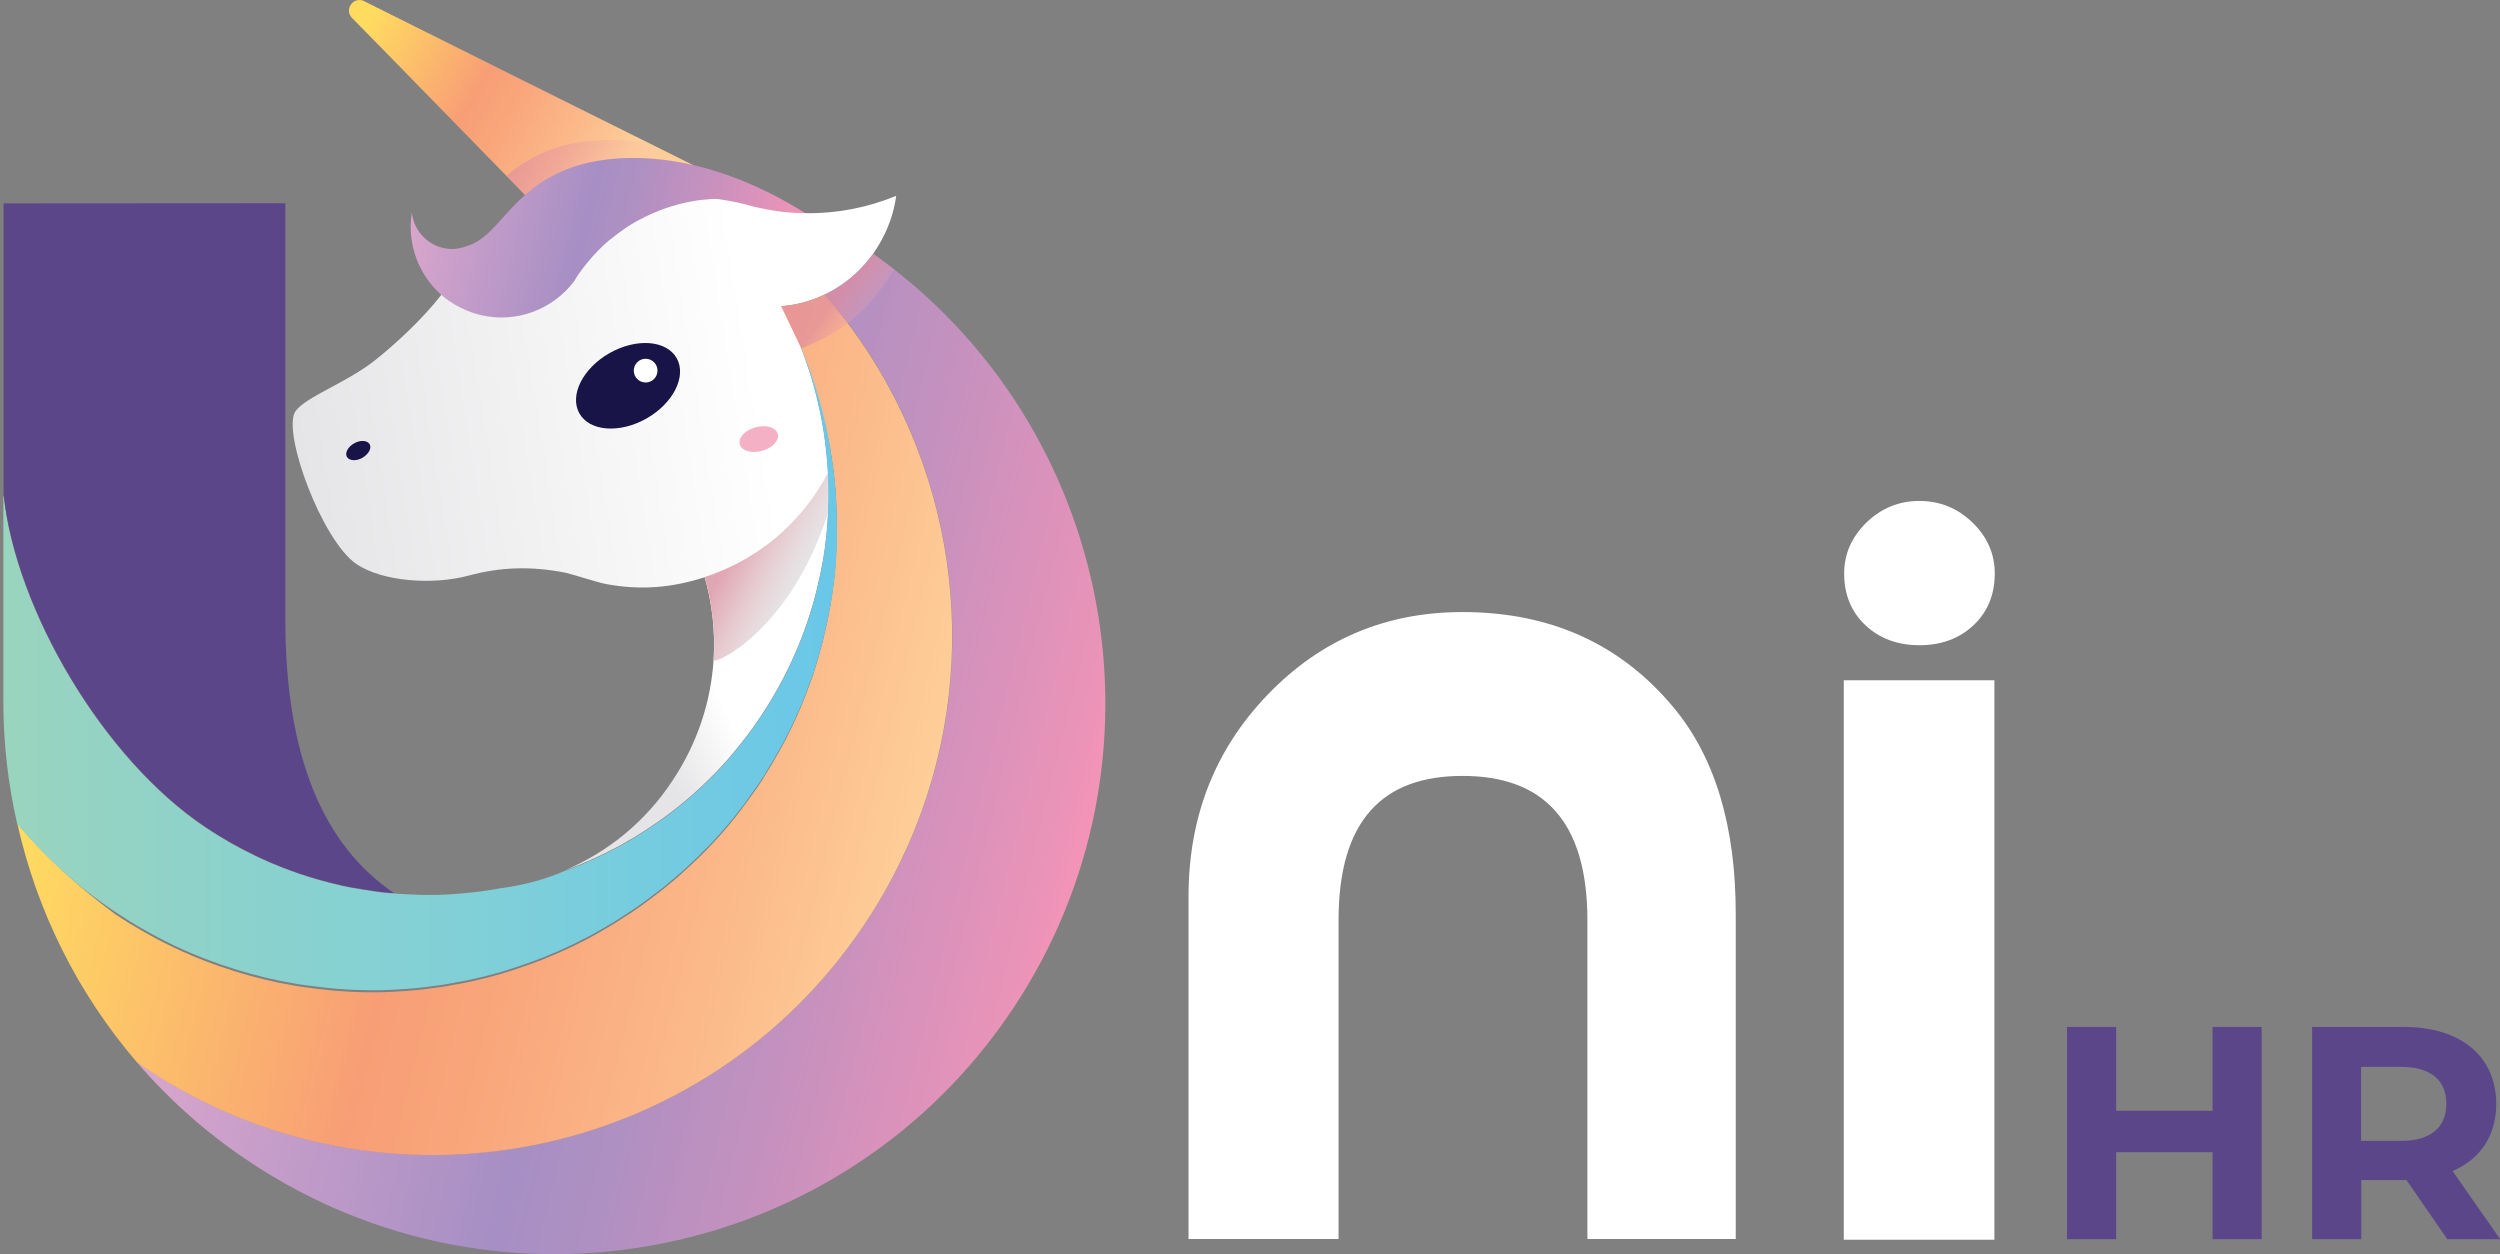 <svg width="614" height="308" viewBox="0 0 614 308" fill="none" xmlns="http://www.w3.org/2000/svg">
<rect x="0" y="0" width="614" height="308" fill="#808080" stroke="none"/>
<path d="M489.821 167.067V304.485H471.466H452.835V167.067H489.821ZM471.42 123.034C476.413 123.034 480.759 124.791 484.411 128.307C488.064 131.822 489.913 136.031 489.913 140.841C489.913 145.975 488.202 150.231 484.735 153.515C481.268 156.799 476.829 158.464 471.42 158.464C466.011 158.464 461.573 156.799 458.105 153.515C454.638 150.231 452.927 145.975 452.927 140.841C452.927 136.031 454.777 131.868 458.429 128.307C462.081 124.791 466.381 123.034 471.42 123.034Z" fill="white"/>
<path d="M411.041 173.773C398.05 158.14 380.759 150.323 359.169 150.323C340.306 150.323 324.402 157.076 311.411 170.536C298.42 183.995 291.901 200.554 291.901 220.212V304.3H328.748V226.039C328.748 201.248 339.752 190.563 359.215 190.563C378.679 190.563 389.867 201.248 389.867 226.039V304.3H426.298V224.744C426.344 202.959 421.212 185.984 411.041 173.773Z" fill="white"/>
<path d="M89.406 0.278L104.894 8.002L124.542 17.808L151.68 31.314L170.543 40.703L135.73 54.81L121.398 40.148L105.68 24.052L95.832 13.969L86.401 4.348C84.459 2.267 86.863 -0.971 89.406 0.278Z" fill="url(#paint0_linear_5_1544)"/>
<path opacity="0.7" d="M136.378 36.355C141.602 34.597 149.646 33.58 159.632 35.199L170.543 40.703L135.73 54.81L121.398 40.148L124.404 43.2C127.455 40.61 131.2 38.066 136.378 36.355Z" fill="url(#paint1_linear_5_1544)"/>
<path d="M33.603 260.868C41.463 270.026 50.663 278.259 61.158 285.244C123.293 326.733 207.251 309.943 248.721 247.825C289.405 186.817 274.01 104.717 214.694 62.488C214.602 62.442 214.555 62.396 214.463 62.303C213.585 63.506 212.66 64.616 211.689 65.633C209.609 67.807 207.251 69.657 204.754 71.138C204.061 71.554 203.321 71.924 202.581 72.294C202.674 72.433 202.813 72.571 202.905 72.664C204.384 74.375 205.818 76.087 207.158 77.891C212.105 84.273 216.358 91.026 219.965 98.103C240.214 137.881 238.966 187.141 212.429 226.872C173.317 285.475 94.167 301.293 35.592 262.163C34.898 261.747 34.251 261.284 33.603 260.868Z" fill="url(#paint2_linear_5_1544)"/>
<path d="M101.148 52.127C99.9 59.898 102.813 67.53 108.453 72.479C108.592 72.618 108.776 72.757 108.915 72.895C109.794 73.635 110.718 74.283 111.735 74.884C113.631 75.994 115.711 76.873 117.93 77.428C126.899 79.602 135.915 76.04 141.093 69.102C141.231 68.871 141.37 68.686 141.509 68.455L141.786 68.085C141.832 67.992 141.925 67.9 141.971 67.807C142.064 67.669 142.202 67.484 142.295 67.345C142.387 67.206 142.48 67.067 142.572 66.975C142.711 66.79 142.849 66.558 143.034 66.374C143.266 66.05 143.543 65.726 143.774 65.402C143.867 65.263 144.005 65.125 144.098 64.986C144.283 64.755 144.421 64.57 144.606 64.385C144.791 64.2 144.93 63.968 145.115 63.783C145.3 63.598 145.485 63.367 145.623 63.182C145.808 62.997 145.947 62.812 146.132 62.627L146.178 62.581C146.317 62.442 146.409 62.303 146.548 62.211L146.872 61.841C146.964 61.702 147.103 61.609 147.242 61.471C147.658 61.054 148.074 60.684 148.49 60.268C148.629 60.129 148.767 59.991 148.906 59.898C149.137 59.667 149.414 59.482 149.646 59.251C149.784 59.112 149.969 58.973 150.108 58.88C150.2 58.788 150.293 58.696 150.432 58.649C150.524 58.603 150.57 58.511 150.663 58.464C150.801 58.372 150.94 58.233 151.079 58.14C151.217 58.002 151.402 57.909 151.541 57.77C151.726 57.632 151.911 57.493 152.096 57.354C152.42 57.123 152.697 56.892 153.021 56.707C153.159 56.614 153.298 56.522 153.39 56.429C153.529 56.337 153.668 56.244 153.806 56.152C153.945 56.059 154.084 55.967 154.223 55.874C154.315 55.828 154.408 55.782 154.5 55.689C154.685 55.596 155.887 54.81 156.349 54.579C156.534 54.486 157.089 54.163 157.181 54.116C157.32 54.024 160.788 52.405 160.972 52.312C164.486 50.832 168.231 49.815 172.068 49.306C172.253 49.26 172.438 49.26 172.623 49.26C173.548 49.167 174.472 49.075 175.443 49.029C176.599 48.982 181.684 49.954 183.071 50.37C185.29 51.017 187.51 51.48 189.729 51.85C191.254 52.081 192.826 52.266 194.352 52.405C195.6 52.498 196.848 52.544 198.097 52.544C171.56 35.8 149.83 37.465 139.521 41.443C125.836 46.716 122.739 57.262 115.665 60.083C112.937 61.147 111.088 61.471 108.499 60.823C104.385 59.667 101.518 56.152 101.148 52.127Z" fill="url(#paint3_linear_5_1544)"/>
<path d="M87.603 138.575C93.983 142.83 106.28 143.755 115.157 141.35C122.832 139.269 130.414 138.991 138.874 140.656C141.417 141.257 146.364 142.969 149.045 143.478C157.506 145.004 164.995 144.356 173.086 141.766C179.096 139.824 184.829 136.771 189.868 132.701C193.844 129.463 197.404 125.624 200.409 121.137C201.472 119.518 202.489 117.853 203.368 116.142C202.813 105.55 200.548 95.05 196.664 85.152C196.479 84.644 196.294 84.181 196.063 83.672C196.063 83.672 196.063 83.626 196.017 83.626C194.815 80.897 193.52 78.168 192.087 75.532C192.041 75.439 191.995 75.3 191.902 75.208C191.948 75.208 191.995 75.208 192.041 75.208C193.428 75.069 194.815 74.884 196.202 74.56C198.375 74.052 200.501 73.311 202.535 72.34C203.275 71.97 204.015 71.6 204.708 71.184C207.251 69.704 209.563 67.9 211.643 65.68C212.614 64.662 213.539 63.506 214.417 62.349C214.879 61.702 215.295 61.054 215.712 60.361C218.069 56.475 219.549 52.313 220.104 48.103C213.123 50.971 205.633 52.451 198.051 52.359C196.803 52.359 195.554 52.313 194.306 52.22C192.78 52.127 191.209 51.943 189.683 51.665C187.464 51.295 185.245 50.833 183.026 50.185C181.639 49.769 176.599 48.797 175.397 48.844C174.473 48.89 173.502 48.982 172.577 49.075C172.392 49.075 172.207 49.121 172.022 49.121C168.185 49.63 164.44 50.647 160.927 52.127C160.742 52.22 160.557 52.266 160.372 52.359C160.187 52.451 160.048 52.498 159.863 52.59C159.678 52.683 159.54 52.729 159.355 52.821C159.17 52.914 159.031 52.96 158.846 53.053C158.661 53.145 158.476 53.238 158.291 53.33C158.06 53.469 157.829 53.561 157.598 53.7C157.459 53.793 157.274 53.839 157.136 53.931C156.997 53.978 156.904 54.07 156.766 54.116C156.581 54.209 156.442 54.301 156.257 54.394C155.795 54.672 155.379 54.903 154.917 55.18C154.732 55.273 154.593 55.411 154.408 55.504C154.316 55.55 154.223 55.596 154.131 55.689C153.992 55.782 153.853 55.874 153.715 55.967C153.576 56.059 153.437 56.152 153.298 56.244C153.16 56.337 153.021 56.429 152.929 56.522C152.605 56.753 152.328 56.938 152.004 57.169C151.819 57.308 151.634 57.447 151.449 57.585C151.31 57.724 151.125 57.817 150.987 57.955C150.848 58.048 150.709 58.187 150.571 58.279C150.478 58.325 150.432 58.418 150.34 58.464C150.247 58.557 150.155 58.649 150.016 58.696C149.877 58.834 149.692 58.973 149.554 59.066C149.323 59.297 149.045 59.482 148.814 59.713C148.675 59.852 148.537 59.991 148.398 60.083C147.982 60.453 147.566 60.869 147.15 61.286C147.011 61.424 146.918 61.517 146.78 61.656L146.456 62.026C146.317 62.164 146.225 62.303 146.086 62.396L146.04 62.442C145.855 62.627 145.716 62.812 145.531 62.997C145.346 63.182 145.162 63.413 145.023 63.598C144.838 63.783 144.653 64.015 144.514 64.2C144.329 64.385 144.191 64.616 144.006 64.801C143.913 64.94 143.775 65.078 143.682 65.217C143.451 65.541 143.174 65.865 142.942 66.189C142.804 66.374 142.665 66.605 142.48 66.79C141.925 67.53 141.047 69.01 141.047 69.01C135.869 75.948 126.854 79.509 117.885 77.335C115.666 76.781 113.585 75.902 111.69 74.792C110.673 74.19 109.748 73.543 108.87 72.803C108.731 72.664 108.546 72.525 108.407 72.386C103.969 78.168 97.08 84.551 92.041 88.529C85.014 94.079 74.935 97.502 72.531 101.063C69.249 106.151 79.05 132.839 87.603 138.575Z" fill="url(#paint4_linear_5_1544)"/>
<path d="M138.874 213.69C139.336 213.505 139.799 213.366 140.261 213.181C141.74 212.626 143.22 212.025 144.653 211.377C144.884 211.285 145.115 211.192 145.347 211.053C146.502 210.545 147.612 210.036 148.721 209.481C148.999 209.342 149.322 209.203 149.6 209.018C149.831 208.926 150.016 208.787 150.247 208.695C150.663 208.51 151.033 208.278 151.449 208.093C151.819 207.908 152.235 207.677 152.651 207.446C152.79 207.353 152.975 207.261 153.113 207.168C153.946 206.706 154.778 206.197 155.61 205.734C156.026 205.503 156.396 205.272 156.812 204.994C157.274 204.717 157.737 204.393 158.199 204.115C158.384 204.023 158.523 203.884 158.707 203.792C158.754 203.745 158.846 203.699 158.892 203.653C159.124 203.514 159.309 203.375 159.54 203.237C159.771 203.052 160.048 202.913 160.279 202.728C160.511 202.543 160.788 202.404 161.019 202.219C161.574 201.849 162.175 201.433 162.73 201.017C162.868 200.924 163.053 200.785 163.192 200.693L163.238 200.647C163.469 200.461 163.701 200.323 163.932 200.138C164.348 199.814 164.764 199.49 165.226 199.166C165.55 198.889 165.92 198.658 166.243 198.38C168.971 196.206 171.606 193.894 174.103 191.396C174.611 190.887 175.12 190.378 175.628 189.87C176.646 188.852 177.616 187.742 178.587 186.678C178.957 186.308 179.281 185.892 179.604 185.475C180.021 185.013 180.39 184.55 180.806 184.042C180.945 183.903 181.038 183.764 181.176 183.579C181.546 183.163 181.87 182.7 182.24 182.238C182.425 182.006 182.609 181.775 182.794 181.544C183.442 180.758 184.043 179.925 184.644 179.093C185.43 178.029 186.169 176.919 186.909 175.809C193.474 165.957 198.051 155.318 200.686 144.449C200.779 144.125 200.825 143.755 200.917 143.431C201.01 143.015 201.102 142.599 201.195 142.136C201.241 141.951 201.287 141.766 201.333 141.581C201.38 141.35 201.426 141.165 201.472 140.934C201.565 140.564 201.611 140.194 201.703 139.87C201.842 139.037 202.027 138.205 202.166 137.372C202.212 137.095 202.258 136.817 202.304 136.493C202.397 135.985 202.443 135.476 202.535 134.967C202.582 134.643 202.628 134.273 202.674 133.949C202.905 132.146 203.09 130.295 203.229 128.492C203.275 128.214 203.275 127.89 203.275 127.613C203.321 126.965 203.368 126.364 203.368 125.716C203.46 123.681 203.506 121.6 203.46 119.565C203.46 119.148 203.46 118.732 203.414 118.27C203.414 117.53 203.368 116.743 203.321 116.003C202.443 117.715 201.472 119.38 200.363 120.999C197.357 125.485 193.798 129.37 189.822 132.562C184.782 136.632 179.096 139.685 173.039 141.627C174.935 148.242 175.675 155.133 175.259 162.025C174.611 172.247 171.329 182.469 165.226 191.627C158.523 201.849 149.276 209.25 138.874 213.69Z" fill="url(#paint5_linear_5_1544)"/>
<path d="M4.246 202.219C9.008 223.588 18.948 243.801 33.603 260.868C34.251 261.331 34.898 261.747 35.545 262.209C94.121 301.34 173.316 285.521 212.382 226.918C238.92 187.141 240.168 137.881 219.918 98.149C216.312 91.073 212.059 84.32 207.112 77.937C205.725 76.179 204.338 74.421 202.859 72.71C202.766 72.571 202.627 72.433 202.535 72.34C200.501 73.311 198.374 74.052 196.201 74.56C194.814 74.884 193.242 75.115 191.855 75.208C191.902 75.3 196.802 85.569 196.802 85.569C196.987 86.031 202.627 100.462 204.477 113.829C204.523 114.338 204.615 114.801 204.662 115.309C204.708 115.679 204.754 116.049 204.8 116.419V116.466C204.847 116.882 204.893 117.298 204.939 117.714C205.032 118.501 205.078 119.241 205.17 120.027C205.17 120.258 205.216 120.536 205.216 120.767C205.263 121.507 205.309 122.247 205.355 123.034C205.355 123.45 205.401 123.82 205.401 124.236V124.282C205.401 124.791 205.448 125.3 205.448 125.763C205.448 126.086 205.448 126.41 205.494 126.688C205.54 128.491 205.54 130.295 205.494 132.099C205.494 132.469 205.494 132.886 205.448 133.302C205.448 133.487 205.448 133.626 205.448 133.811C205.448 133.996 205.448 134.134 205.448 134.319C205.448 134.643 205.401 134.967 205.401 135.291C205.355 136.031 205.309 136.725 205.263 137.465C205.263 137.742 205.216 138.066 205.216 138.343C205.17 138.945 205.124 139.546 205.078 140.147C204.985 140.934 204.939 141.72 204.847 142.46C204.8 142.83 204.754 143.2 204.708 143.57C204.615 144.171 204.569 144.726 204.477 145.328C204.43 145.651 204.384 145.975 204.338 146.299C204.292 146.484 204.292 146.669 204.246 146.854C204.199 146.993 204.199 147.178 204.153 147.317C204.153 147.363 204.153 147.363 204.153 147.409C204.061 148.057 203.922 148.704 203.83 149.352C203.83 149.398 203.829 149.444 203.783 149.537C203.737 149.675 203.737 149.814 203.691 149.953C203.645 150.138 203.645 150.323 203.598 150.508C203.413 151.526 203.228 152.543 202.997 153.514C202.951 153.653 202.951 153.792 202.905 153.931C202.72 154.717 202.535 155.503 202.35 156.336C202.258 156.798 202.119 157.215 202.027 157.677C201.749 158.787 201.425 159.897 201.102 161.054C200.871 161.84 200.64 162.626 200.408 163.413C200.362 163.551 200.316 163.644 200.316 163.783C200.223 164.106 200.085 164.476 199.992 164.8C199.992 164.846 199.946 164.939 199.946 164.985C199.854 165.263 199.761 165.494 199.669 165.772C199.437 166.465 199.206 167.159 198.929 167.853C198.836 168.084 198.79 168.315 198.698 168.5C198.513 169.056 198.282 169.611 198.051 170.212C197.958 170.397 197.912 170.628 197.819 170.813C197.542 171.461 197.311 172.154 197.033 172.802C196.895 173.126 196.756 173.403 196.664 173.727C196.155 174.93 195.6 176.132 195.045 177.335C194.907 177.612 194.814 177.844 194.676 178.121C194.676 178.167 194.629 178.167 194.629 178.214C194.583 178.26 194.583 178.352 194.537 178.399C194.398 178.676 194.26 179 194.121 179.277C194.028 179.509 193.89 179.74 193.797 179.971C193.751 180.064 193.705 180.203 193.612 180.295C193.473 180.526 193.381 180.758 193.242 181.035V181.081C193.15 181.313 193.011 181.544 192.873 181.775C192.364 182.746 191.855 183.718 191.301 184.689C191.162 184.92 191.023 185.152 190.885 185.383C190.515 186.03 190.145 186.678 189.775 187.326C189.59 187.696 189.359 188.019 189.128 188.389C188.897 188.759 188.712 189.083 188.481 189.453C188.296 189.731 188.157 190.008 187.972 190.286C187.926 190.378 187.833 190.471 187.787 190.609C187.648 190.841 187.51 191.072 187.371 191.303C187.232 191.535 187.093 191.766 186.909 191.997C186.909 192.043 186.862 192.09 186.862 192.09C186.724 192.321 186.585 192.552 186.4 192.783C186.076 193.292 185.707 193.801 185.337 194.31C185.198 194.541 185.059 194.726 184.874 194.957C184.736 195.142 184.643 195.327 184.505 195.466C184.366 195.651 184.273 195.836 184.135 195.975C183.903 196.299 183.672 196.622 183.441 196.946C182.84 197.732 182.285 198.519 181.684 199.305C181.315 199.768 180.991 200.184 180.621 200.646C180.251 201.109 179.928 201.525 179.558 201.988C179.327 202.265 179.095 202.589 178.818 202.867C178.633 203.098 178.448 203.329 178.263 203.514C177.2 204.763 176.09 206.012 174.981 207.214C174.842 207.353 174.75 207.492 174.611 207.584C174.287 207.908 174.01 208.232 173.686 208.556C173.27 208.972 172.854 209.435 172.392 209.851C172.068 210.175 171.744 210.498 171.421 210.822C171.19 211.053 170.959 211.238 170.727 211.47C170.496 211.701 170.219 211.978 169.941 212.21C169.017 213.089 168.046 213.967 167.121 214.8C166.983 214.939 166.844 215.031 166.705 215.17C166.659 215.216 166.659 215.216 166.613 215.262C166.428 215.447 166.243 215.632 166.012 215.771C165.873 215.91 165.734 216.002 165.596 216.141C165.457 216.234 165.365 216.373 165.226 216.465C165.18 216.465 165.18 216.511 165.133 216.511C164.764 216.835 164.44 217.113 164.07 217.39L164.024 217.436C163.885 217.529 163.793 217.621 163.654 217.76C163.145 218.176 162.637 218.593 162.128 218.963C161.943 219.101 161.712 219.286 161.527 219.425C161.157 219.703 160.788 219.98 160.418 220.258C160.094 220.535 159.724 220.767 159.401 221.044C159.354 221.09 159.308 221.09 159.262 221.137C159.031 221.322 158.753 221.507 158.522 221.692C157.413 222.524 156.257 223.311 155.101 224.097C154.777 224.282 154.5 224.513 154.176 224.698C153.622 225.068 153.067 225.438 152.466 225.808C152.188 225.993 151.911 226.178 151.587 226.363C151.31 226.548 151.033 226.733 150.709 226.918C149.507 227.658 148.305 228.352 147.103 229.046C146.826 229.185 146.548 229.37 146.271 229.508C146.178 229.555 146.132 229.601 146.04 229.647C145.67 229.832 145.3 230.063 144.93 230.248C144.56 230.433 144.19 230.665 143.82 230.85C143.774 230.896 143.682 230.896 143.635 230.942C143.358 231.081 143.127 231.22 142.85 231.312C142.526 231.497 142.202 231.636 141.879 231.821C141.555 231.96 141.231 232.145 140.954 232.284C138.781 233.347 136.608 234.273 134.389 235.198C134.158 235.29 133.927 235.383 133.742 235.475C133.418 235.614 133.141 235.706 132.817 235.845C132.586 235.938 132.401 236.03 132.17 236.076C131.8 236.215 131.43 236.354 131.107 236.493C130.459 236.724 129.812 236.955 129.165 237.186C128.148 237.556 127.084 237.88 126.021 238.25C125.697 238.343 125.328 238.482 125.004 238.574C124.68 238.667 124.311 238.805 123.987 238.898C123.71 238.99 123.386 239.083 123.108 239.175C122.692 239.268 122.276 239.407 121.906 239.499C121.583 239.592 121.259 239.684 120.936 239.777C118.162 240.517 115.388 241.164 112.568 241.673C112.198 241.719 111.874 241.812 111.504 241.858C111.366 241.904 111.227 241.904 111.088 241.951C110.996 241.951 110.949 241.997 110.857 241.997C110.718 241.997 110.58 242.043 110.487 242.043C110.349 242.089 110.164 242.089 110.025 242.136C109.47 242.228 108.915 242.321 108.36 242.413C107.991 242.459 107.667 242.506 107.297 242.552C106.604 242.644 105.864 242.737 105.171 242.829C104.847 242.876 104.477 242.922 104.153 242.968C102.674 243.153 101.195 243.246 99.715 243.384C99.391 243.431 99.114 243.431 98.79 243.431C98.097 243.477 97.357 243.523 96.664 243.569C96.34 243.569 96.017 243.616 95.693 243.616C95.323 243.616 94.953 243.662 94.537 243.662C94.167 243.662 93.797 243.662 93.474 243.708C93.104 243.708 92.78 243.708 92.41 243.708C91.717 243.708 90.977 243.708 90.284 243.708C89.22 243.708 88.157 243.662 87.047 243.616C86.678 243.616 86.354 243.569 85.984 243.569C85.707 243.569 85.476 243.523 85.198 243.523C84.967 243.523 84.736 243.477 84.505 243.477C84.274 243.477 84.042 243.431 83.811 243.431C83.349 243.384 82.887 243.384 82.424 243.338C82.286 243.338 82.147 243.338 81.962 243.292C81.5 243.246 81.037 243.199 80.575 243.153C80.159 243.107 79.743 243.061 79.327 243.014C78.911 242.968 78.495 242.922 78.079 242.876C77.709 242.829 77.339 242.783 76.969 242.737C76.46 242.691 75.998 242.598 75.49 242.552C75.258 242.506 75.027 242.506 74.796 242.459C74.611 242.413 74.38 242.413 74.195 242.367C74.103 242.367 73.964 242.321 73.871 242.321C73.409 242.228 72.947 242.182 72.484 242.089C72.299 242.043 72.115 242.043 71.93 241.997C71.514 241.904 71.098 241.858 70.728 241.766C70.45 241.719 70.173 241.673 69.942 241.627C69.71 241.581 69.433 241.534 69.202 241.488C69.017 241.442 68.832 241.396 68.647 241.396C63.747 240.378 58.892 239.037 54.084 237.371C53.298 237.094 52.559 236.816 51.773 236.539C50.987 236.261 50.247 235.938 49.461 235.66C46.41 234.458 43.358 233.07 40.4 231.59C39.29 231.035 38.18 230.433 37.071 229.832C36.331 229.416 35.591 229 34.852 228.583C33.742 227.936 32.679 227.288 31.569 226.641C30.506 225.947 29.396 225.253 28.333 224.559C19.179 217.76 11.088 210.406 4.246 202.219Z" fill="url(#paint6_linear_5_1544)"/>
<path d="M175.305 162.118C175.721 155.226 174.981 148.334 173.086 141.72C179.096 139.777 184.829 136.725 189.868 132.654C193.844 129.417 197.404 125.578 200.409 121.091C201.472 119.472 202.489 117.807 203.368 116.096C203.414 116.836 203.46 117.622 203.46 118.362C203.46 118.778 203.507 119.195 203.507 119.657C203.553 121.692 203.507 123.774 203.414 125.809C194.075 155.226 175.213 163.32 175.305 162.118Z" fill="#E5E4E6"/>
<path opacity="0.7" d="M175.305 162.118C175.721 155.226 174.981 148.334 173.086 141.72C179.096 139.777 184.829 136.725 189.868 132.654C193.844 129.417 197.404 125.578 200.409 121.091C201.472 119.472 202.489 117.807 203.368 116.096C203.414 116.836 203.46 117.622 203.46 118.362C203.46 118.778 203.507 119.195 203.507 119.657C203.553 121.692 203.507 123.774 203.414 125.809C194.075 155.226 175.213 163.32 175.305 162.118Z" fill="url(#paint7_linear_5_1544)"/>
<path opacity="0.7" d="M196.849 85.569C196.849 85.569 191.949 75.3 191.902 75.208C193.289 75.069 194.861 74.884 196.248 74.56C198.421 74.051 200.548 73.311 202.582 72.34C203.322 71.97 204.061 71.6 204.755 71.184C207.298 69.704 209.609 67.9 211.69 65.68C212.661 64.662 213.585 63.506 214.464 62.349C214.556 62.396 214.602 62.442 214.695 62.534C216.359 63.737 217.977 64.939 219.595 66.188C211.643 79.186 204.061 82.516 196.849 85.569Z" fill="url(#paint8_linear_5_1544)"/>
<path d="M205.494 126.641C205.494 126.318 205.494 125.994 205.448 125.716C205.448 125.208 205.402 124.699 205.402 124.236V124.19C205.402 123.774 205.356 123.404 205.356 122.987C205.309 122.247 205.263 121.507 205.217 120.721C205.217 120.49 205.171 120.212 205.171 119.981C205.124 119.195 205.032 118.455 204.939 117.668C204.893 117.252 204.847 116.836 204.801 116.419V116.373C204.755 116.003 204.708 115.633 204.662 115.263C204.616 114.754 204.523 114.292 204.477 113.783C203.136 103.931 200.501 94.264 196.618 85.06C196.618 85.106 196.618 85.106 196.618 85.152C200.501 95.05 202.766 105.504 203.321 116.142C203.367 116.882 203.414 117.668 203.414 118.408C203.414 118.825 203.46 119.241 203.46 119.703C203.506 121.739 203.46 123.82 203.368 125.855C203.321 126.503 203.321 127.104 203.275 127.752C203.275 128.029 203.229 128.353 203.229 128.63C203.09 130.434 202.905 132.284 202.674 134.088C202.628 134.412 202.582 134.782 202.535 135.106C202.443 135.615 202.397 136.123 202.304 136.632C202.258 136.91 202.212 137.187 202.165 137.511C202.027 138.343 201.888 139.176 201.703 140.009C201.611 140.379 201.564 140.749 201.472 141.072C201.426 141.304 201.38 141.489 201.333 141.72C201.287 141.905 201.241 142.09 201.195 142.275C201.102 142.691 201.01 143.108 200.917 143.57C200.825 143.894 200.779 144.264 200.686 144.588C198.051 155.457 193.474 166.095 186.909 175.947C186.169 177.057 185.383 178.167 184.644 179.231C184.043 180.064 183.442 180.896 182.794 181.683C182.609 181.914 182.424 182.145 182.24 182.377C181.87 182.839 181.546 183.255 181.176 183.718C181.037 183.857 180.945 183.995 180.806 184.18C180.436 184.643 180.02 185.105 179.604 185.614C179.281 186.031 178.911 186.401 178.587 186.817C177.616 187.927 176.645 188.991 175.628 190.008C175.12 190.517 174.611 191.026 174.103 191.535C171.606 194.032 168.971 196.345 166.243 198.519C165.92 198.796 165.55 199.074 165.226 199.305C164.81 199.629 164.394 199.953 163.932 200.277C163.7 200.462 163.469 200.6 163.238 200.785C163.238 200.785 163.192 200.785 163.192 200.832C163.053 200.924 162.868 201.063 162.73 201.155C162.175 201.572 161.62 201.942 161.019 202.358C160.788 202.543 160.511 202.682 160.279 202.867C160.048 203.052 159.771 203.19 159.54 203.375C159.308 203.514 159.124 203.653 158.892 203.792C158.846 203.838 158.754 203.884 158.707 203.931C158.569 204.023 158.384 204.162 158.199 204.254C157.737 204.532 157.274 204.856 156.812 205.133C156.396 205.364 156.026 205.642 155.61 205.873C154.778 206.382 153.946 206.844 153.113 207.307C152.975 207.4 152.79 207.492 152.651 207.585C152.235 207.816 151.865 208.001 151.449 208.232C151.033 208.463 150.663 208.648 150.247 208.833C150.016 208.926 149.831 209.065 149.6 209.157C149.322 209.296 148.999 209.435 148.721 209.62C147.612 210.175 146.456 210.683 145.346 211.192C145.115 211.285 144.884 211.424 144.653 211.516C143.22 212.164 141.74 212.765 140.261 213.32C139.799 213.505 139.336 213.644 138.874 213.829C133.742 216.049 128.287 217.483 122.785 218.176C121.629 218.408 120.474 218.593 119.364 218.732C119.179 218.778 118.994 218.778 118.763 218.824C118.162 218.917 117.561 219.009 116.96 219.055C116.729 219.102 116.498 219.102 116.22 219.148C114.279 219.379 112.337 219.518 110.395 219.657C110.118 219.657 109.84 219.703 109.563 219.703C109.239 219.703 108.869 219.749 108.546 219.749C108.222 219.749 107.899 219.749 107.575 219.795C107.251 219.795 106.881 219.795 106.558 219.795C106.28 219.795 106.049 219.795 105.772 219.795C105.494 219.795 105.263 219.795 104.986 219.795C104.708 219.795 104.477 219.795 104.2 219.795C103.738 219.795 103.275 219.795 102.813 219.749C102.489 219.749 102.212 219.749 101.888 219.703C101.796 219.703 101.703 219.703 101.657 219.703C101.334 219.703 101.056 219.703 100.733 219.657C100.64 219.657 100.594 219.657 100.501 219.657C100.178 219.657 99.854 219.61 99.531 219.61C98.791 219.564 98.051 219.518 97.311 219.472C97.265 219.472 97.034 219.425 96.71 219.425C96.618 219.425 96.572 219.425 96.479 219.425C96.387 219.425 96.341 219.425 96.248 219.425C95.74 219.379 95.138 219.333 94.861 219.287C94.584 219.24 94.26 219.24 93.983 219.194C93.936 219.194 93.89 219.194 93.844 219.194C93.52 219.148 93.197 219.102 92.827 219.055C92.272 219.009 91.763 218.917 91.255 218.824C91.024 218.778 90.839 218.778 90.608 218.732C90.33 218.685 90.053 218.639 89.776 218.593C89.544 218.547 89.313 218.547 89.128 218.5C88.527 218.408 87.926 218.315 87.279 218.176C87.233 218.176 87.233 218.176 87.186 218.176C86.724 218.084 86.308 217.991 85.846 217.945C85.383 217.853 84.967 217.76 84.505 217.668C84.228 217.621 83.95 217.529 83.673 217.483C76.923 215.956 70.266 213.736 63.793 210.73C63.47 210.591 63.146 210.406 62.822 210.267C58.615 208.278 54.501 205.919 50.478 203.237C25.328 186.447 4.062 150.046 0.918 122.062C0.872 121.924 0.825 121.831 0.825 121.831C0.825 121.831 0.825 137.372 0.825 172.247V172.293C0.825 182.608 1.981 192.598 4.2 202.219C4.2 202.265 4.2 202.312 4.2 202.312C11.043 210.498 19.133 217.853 28.426 224.051C29.489 224.744 30.552 225.438 31.662 226.132C32.725 226.826 33.835 227.473 34.944 228.075C35.684 228.491 36.424 228.907 37.164 229.324C38.273 229.925 39.383 230.526 40.492 231.081C43.451 232.607 46.502 233.949 49.554 235.151C50.34 235.475 51.079 235.753 51.865 236.03C52.651 236.308 53.391 236.585 54.177 236.863C58.985 238.528 63.839 239.869 68.74 240.887C68.925 240.933 69.11 240.979 69.295 240.979C69.526 241.026 69.803 241.072 70.035 241.118C70.312 241.164 70.589 241.211 70.82 241.257C71.237 241.349 71.606 241.396 72.022 241.488C72.207 241.534 72.392 241.534 72.577 241.581C73.04 241.673 73.502 241.719 73.964 241.812C74.057 241.812 74.195 241.858 74.288 241.858C74.473 241.904 74.704 241.904 74.889 241.951C75.12 241.997 75.351 242.043 75.582 242.043C76.091 242.089 76.553 242.182 77.062 242.228C77.432 242.274 77.802 242.321 78.171 242.367C78.587 242.413 79.004 242.459 79.42 242.506C79.836 242.552 80.252 242.598 80.668 242.644C81.13 242.691 81.593 242.737 82.055 242.783C82.194 242.783 82.332 242.829 82.517 242.829C82.98 242.876 83.442 242.922 83.904 242.922C84.135 242.922 84.367 242.968 84.598 242.968C84.829 242.968 85.06 243.014 85.291 243.014C85.569 243.014 85.8 243.061 86.077 243.061C86.447 243.061 86.817 243.107 87.14 243.107C88.204 243.153 89.267 243.153 90.377 243.199C91.07 243.199 91.81 243.199 92.503 243.199C92.873 243.199 93.197 243.199 93.567 243.199C93.936 243.199 94.306 243.199 94.63 243.153C95 243.153 95.37 243.107 95.786 243.107C96.109 243.107 96.433 243.061 96.757 243.061C97.45 243.014 98.19 243.014 98.883 242.922C99.207 242.922 99.484 242.876 99.808 242.876C101.287 242.783 102.767 242.644 104.246 242.459C104.57 242.413 104.94 242.367 105.263 242.321C105.957 242.228 106.696 242.136 107.39 242.043C107.76 241.997 108.083 241.951 108.453 241.904C109.008 241.812 109.563 241.719 110.118 241.627C110.256 241.581 110.441 241.581 110.58 241.534C110.719 241.534 110.857 241.488 110.95 241.488C111.042 241.488 111.135 241.442 111.181 241.442C111.227 241.442 111.32 241.442 111.366 241.396C111.458 241.396 111.505 241.396 111.597 241.349C111.967 241.303 112.291 241.211 112.66 241.164C115.481 240.656 118.254 240.008 121.028 239.268C121.352 239.175 121.676 239.083 121.999 238.99C122.415 238.898 122.831 238.759 123.201 238.667C123.479 238.574 123.802 238.482 124.08 238.389C124.403 238.297 124.773 238.204 125.097 238.065C125.42 237.973 125.79 237.834 126.114 237.742C127.177 237.418 128.194 237.048 129.258 236.678C129.905 236.447 130.552 236.215 131.199 235.984C131.569 235.845 131.893 235.706 132.263 235.568C132.494 235.475 132.679 235.383 132.91 235.336C133.234 235.244 133.511 235.105 133.835 234.966C134.066 234.874 134.297 234.781 134.482 234.689C136.701 233.81 138.874 232.839 141.047 231.775C141.37 231.636 141.694 231.451 141.971 231.312C142.295 231.127 142.619 230.989 142.942 230.804C143.22 230.665 143.451 230.526 143.728 230.434C143.775 230.387 143.867 230.387 143.913 230.341C144.283 230.156 144.653 229.971 145.023 229.74C145.393 229.555 145.762 229.324 146.132 229.139C146.225 229.092 146.271 229.046 146.363 229C146.641 228.861 146.918 228.676 147.196 228.537C148.398 227.843 149.6 227.15 150.802 226.41C151.079 226.225 151.403 226.04 151.68 225.855C151.958 225.67 152.235 225.484 152.559 225.299C153.113 224.929 153.714 224.559 154.269 224.189C154.593 224.004 154.87 223.773 155.194 223.588C156.35 222.802 157.505 222.016 158.615 221.183C158.892 220.998 159.124 220.813 159.355 220.628C159.401 220.582 159.447 220.582 159.493 220.535C159.817 220.304 160.187 220.027 160.511 219.749C160.88 219.472 161.25 219.194 161.62 218.917C161.805 218.778 162.036 218.593 162.221 218.454C162.73 218.038 163.238 217.668 163.747 217.251C163.885 217.159 163.978 217.066 164.117 216.928L164.163 216.881C164.533 216.604 164.856 216.28 165.226 216.003C165.272 216.003 165.272 215.956 165.319 215.956C165.457 215.864 165.596 215.725 165.688 215.633C165.827 215.494 165.966 215.401 166.105 215.263C166.289 215.078 166.521 214.939 166.706 214.754C166.752 214.708 166.752 214.708 166.798 214.661C166.937 214.522 167.075 214.43 167.214 214.291C168.185 213.459 169.11 212.58 170.034 211.701C170.312 211.47 170.543 211.192 170.82 210.961C171.051 210.73 171.283 210.545 171.514 210.313C171.837 209.99 172.161 209.666 172.485 209.342C172.901 208.926 173.317 208.463 173.779 208.047C174.103 207.723 174.38 207.4 174.704 207.076C174.842 206.937 174.935 206.798 175.074 206.706C176.183 205.503 177.293 204.254 178.356 203.005C178.541 202.774 178.726 202.543 178.911 202.358C179.142 202.08 179.373 201.757 179.65 201.479C180.02 201.063 180.344 200.6 180.714 200.138C181.084 199.675 181.407 199.259 181.777 198.796C182.378 198.01 182.979 197.27 183.534 196.438C183.765 196.114 183.996 195.79 184.228 195.466C184.366 195.281 184.459 195.096 184.597 194.957C184.736 194.772 184.828 194.587 184.967 194.449C185.106 194.217 185.245 194.032 185.43 193.801C185.799 193.292 186.123 192.784 186.493 192.275C186.632 192.043 186.77 191.812 186.955 191.581C186.955 191.535 187.001 191.535 187.001 191.488C187.14 191.257 187.279 191.026 187.464 190.795C187.602 190.563 187.741 190.332 187.88 190.101C187.926 190.008 188.018 189.916 188.065 189.777C188.25 189.5 188.388 189.222 188.573 188.944C188.804 188.621 188.989 188.251 189.221 187.881C189.452 187.511 189.637 187.187 189.868 186.817C190.238 186.169 190.607 185.522 190.977 184.874C191.116 184.643 191.255 184.412 191.393 184.18C191.948 183.209 192.457 182.238 192.965 181.266C193.104 181.035 193.197 180.804 193.335 180.573V180.526C193.474 180.295 193.566 180.064 193.705 179.786C193.751 179.694 193.798 179.555 193.89 179.463C193.982 179.231 194.121 179 194.214 178.769C194.352 178.491 194.491 178.167 194.63 177.89C194.676 177.844 194.676 177.751 194.722 177.705C194.722 177.659 194.768 177.659 194.768 177.612C194.907 177.335 195 177.104 195.138 176.826C195.693 175.624 196.248 174.421 196.756 173.218C196.895 172.895 197.034 172.617 197.126 172.293C197.404 171.646 197.681 170.952 197.912 170.304C198.005 170.119 198.051 169.888 198.143 169.703C198.374 169.148 198.559 168.593 198.791 167.992C198.883 167.761 198.929 167.576 199.022 167.344C199.253 166.65 199.53 165.957 199.761 165.263C199.854 164.985 199.946 164.754 200.039 164.477C200.039 164.43 200.085 164.384 200.085 164.292C200.177 163.968 200.316 163.598 200.409 163.274C200.455 163.181 200.501 163.043 200.501 162.904C200.732 162.118 200.963 161.331 201.195 160.545C201.518 159.435 201.842 158.325 202.119 157.169C202.212 156.706 202.35 156.29 202.443 155.827C202.628 155.041 202.813 154.255 202.998 153.422C203.044 153.283 203.044 153.145 203.09 153.006C203.321 151.988 203.506 151.017 203.691 149.999C203.737 149.814 203.737 149.629 203.784 149.444C203.83 149.306 203.83 149.167 203.876 149.028C203.876 148.982 203.876 148.935 203.922 148.843C204.015 148.195 204.153 147.548 204.246 146.9C204.246 146.854 204.246 146.854 204.246 146.808C204.292 146.669 204.292 146.484 204.338 146.345C204.385 146.16 204.385 145.975 204.431 145.79C204.477 145.466 204.523 145.143 204.57 144.819C204.662 144.218 204.708 143.663 204.801 143.061C204.847 142.691 204.893 142.321 204.939 141.951C205.032 141.165 205.124 140.379 205.171 139.639C205.217 139.037 205.263 138.436 205.309 137.835C205.355 137.557 205.356 137.233 205.356 136.956C205.402 136.216 205.448 135.522 205.494 134.782C205.494 134.458 205.54 134.134 205.54 133.811C205.54 133.626 205.54 133.487 205.54 133.302C205.54 133.117 205.54 132.978 205.54 132.793C205.54 132.377 205.587 132.007 205.587 131.591C205.54 130.249 205.54 128.445 205.494 126.641Z" fill="url(#paint9_linear_5_1544)"/>
<path d="M85.199 112.21C85.754 113.182 87.464 113.32 88.99 112.442C90.516 111.563 91.348 110.083 90.793 109.111C90.238 108.14 88.528 108.001 87.002 108.88C85.476 109.713 84.644 111.239 85.199 112.21Z" fill="#181447"/>
<path d="M166.198 87.974C168.694 92.414 165.366 99.028 158.801 102.775C152.189 106.521 144.792 105.966 142.296 101.526C139.799 97.085 143.128 90.471 149.693 86.725C156.304 82.978 163.701 83.533 166.198 87.974Z" fill="#181447"/>
<path d="M181.684 109.111C182.1 110.73 184.551 111.424 187.14 110.73C189.729 110.036 191.439 108.14 191.023 106.567C190.607 104.949 188.157 104.255 185.568 104.949C182.979 105.642 181.268 107.492 181.684 109.111Z" fill="#F4B0C5"/>
<path d="M0.917 121.553C3.922 149.583 25.235 186.262 50.524 203.144C54.5 205.827 58.661 208.139 62.868 210.175C63.192 210.313 63.515 210.498 63.839 210.637C70.265 213.644 76.969 215.864 83.719 217.39C83.996 217.436 84.274 217.529 84.551 217.575C84.967 217.668 85.429 217.76 85.892 217.853C86.354 217.945 86.77 218.038 87.233 218.084C87.279 218.084 87.279 218.084 87.325 218.084C87.926 218.176 88.527 218.315 89.174 218.408C89.405 218.454 89.59 218.5 89.821 218.5C90.099 218.546 90.376 218.593 90.654 218.639C90.838 218.685 91.07 218.685 91.301 218.731C91.809 218.824 92.364 218.87 92.873 218.963C93.196 219.009 93.52 219.055 93.89 219.101C93.936 219.101 93.982 219.101 94.028 219.101C94.306 219.148 94.629 219.148 94.907 219.194C95.462 219.24 95.97 219.286 96.525 219.333C96.618 219.333 96.664 219.333 96.756 219.333C79.465 207.631 70.08 185.845 70.08 152.127V49.907L0.871 49.953C0.871 49.953 0.871 81.267 0.871 121.692C0.871 121.646 0.917 121.6 0.917 121.553Z" fill="#5C468A"/>
<path d="M158.569 93.941C160.177 93.941 161.481 92.636 161.481 91.026C161.481 89.417 160.177 88.112 158.569 88.112C156.96 88.112 155.656 89.417 155.656 91.026C155.656 92.636 156.96 93.941 158.569 93.941Z" fill="white"/>
<path d="M555.47 252.219V304.346H543.403V282.977H519.733V304.346H507.666V252.219H519.733V272.801H543.403V252.219H555.47Z" fill="#5C468A"/>
<path d="M601.055 304.346L591.023 289.823H590.422H579.927V304.346H567.86V252.219H590.422C604.337 252.219 613.075 259.434 613.075 271.136C613.075 278.953 609.146 284.688 602.349 287.602L614.046 304.346H601.055ZM589.728 262.024H579.881V280.202H589.728C597.079 280.202 600.824 276.779 600.824 271.09C600.824 265.401 597.079 262.024 589.728 262.024Z" fill="#5C468A"/>
<defs>
<linearGradient id="paint0_linear_5_1544" x1="149.687" y1="45.757" x2="87.182" y2="10.13" gradientUnits="userSpaceOnUse">
<stop stop-color="#FECE98"/>
<stop offset="0.184" stop-color="#FBBA8A"/>
<stop offset="0.418" stop-color="#F9A67B"/>
<stop offset="0.555" stop-color="#F89E76"/>
<stop offset="1" stop-color="#FFDC60"/>
</linearGradient>
<linearGradient id="paint1_linear_5_1544" x1="156.982" y1="49.919" x2="128.089" y2="33.45" gradientUnits="userSpaceOnUse">
<stop stop-color="#F8B4BA" stop-opacity="0"/>
<stop offset="0.026" stop-color="#F7B3B9" stop-opacity="0.026"/>
<stop offset="0.655" stop-color="#E596A5" stop-opacity="0.655"/>
<stop offset="1" stop-color="#E08C9E"/>
</linearGradient>
<linearGradient id="paint2_linear_5_1544" x1="266.515" y1="209.394" x2="58.469" y2="158.707" gradientUnits="userSpaceOnUse">
<stop stop-color="#F494B7"/>
<stop offset="0.047" stop-color="#E993B8"/>
<stop offset="0.274" stop-color="#C591BE"/>
<stop offset="0.451" stop-color="#AE90C2"/>
<stop offset="0.555" stop-color="#A68FC4"/>
<stop offset="1" stop-color="#D9A6CC"/>
</linearGradient>
<linearGradient id="paint3_linear_5_1544" x1="193.565" y1="70.963" x2="101.987" y2="48.651" gradientUnits="userSpaceOnUse">
<stop stop-color="#F494B7"/>
<stop offset="0.047" stop-color="#E993B8"/>
<stop offset="0.274" stop-color="#C591BE"/>
<stop offset="0.451" stop-color="#AE90C2"/>
<stop offset="0.555" stop-color="#A68FC4"/>
<stop offset="1" stop-color="#D9A6CC"/>
</linearGradient>
<linearGradient id="paint4_linear_5_1544" x1="72.823" y1="111.598" x2="226.347" y2="87.293" gradientUnits="userSpaceOnUse">
<stop stop-color="#E5E4E6"/>
<stop offset="0.345" stop-color="#F2F1F2"/>
<stop offset="0.739" stop-color="white"/>
</linearGradient>
<linearGradient id="paint5_linear_5_1544" x1="155.666" y1="173.19" x2="182.193" y2="159.681" gradientUnits="userSpaceOnUse">
<stop stop-color="#E5E4E6"/>
<stop offset="0.309" stop-color="#F2F1F2"/>
<stop offset="0.661" stop-color="white"/>
</linearGradient>
<linearGradient id="paint6_linear_5_1544" x1="227.479" y1="197.673" x2="17.795" y2="146.586" gradientUnits="userSpaceOnUse">
<stop stop-color="#FECE98"/>
<stop offset="0.184" stop-color="#FBBA8A"/>
<stop offset="0.418" stop-color="#F9A67B"/>
<stop offset="0.555" stop-color="#F89E76"/>
<stop offset="1" stop-color="#FFDC60"/>
</linearGradient>
<linearGradient id="paint7_linear_5_1544" x1="196.049" y1="142.68" x2="177.667" y2="133.035" gradientUnits="userSpaceOnUse">
<stop stop-color="#F8B4BA" stop-opacity="0"/>
<stop offset="0.022" stop-color="#F7B3B9" stop-opacity="0.026"/>
<stop offset="0.551" stop-color="#E596A5" stop-opacity="0.655"/>
<stop offset="0.841" stop-color="#E08C9E"/>
</linearGradient>
<linearGradient id="paint8_linear_5_1544" x1="214.596" y1="80.638" x2="205.233" y2="73.612" gradientUnits="userSpaceOnUse">
<stop stop-color="#F8B4BA" stop-opacity="0"/>
<stop offset="0.026" stop-color="#F7B3B9" stop-opacity="0.026"/>
<stop offset="0.655" stop-color="#E596A5" stop-opacity="0.655"/>
<stop offset="1" stop-color="#E08C9E"/>
</linearGradient>
<linearGradient id="paint9_linear_5_1544" x1="0.871" y1="164.106" x2="205.537" y2="164.106" gradientUnits="userSpaceOnUse">
<stop stop-color="#99D4BE"/>
<stop offset="0.01" stop-color="#99D4BE"/>
<stop offset="0.353" stop-color="#88D1D0"/>
<stop offset="0.555" stop-color="#81D0D7"/>
<stop offset="1" stop-color="#69C7E8"/>
</linearGradient>
</defs>
</svg>
